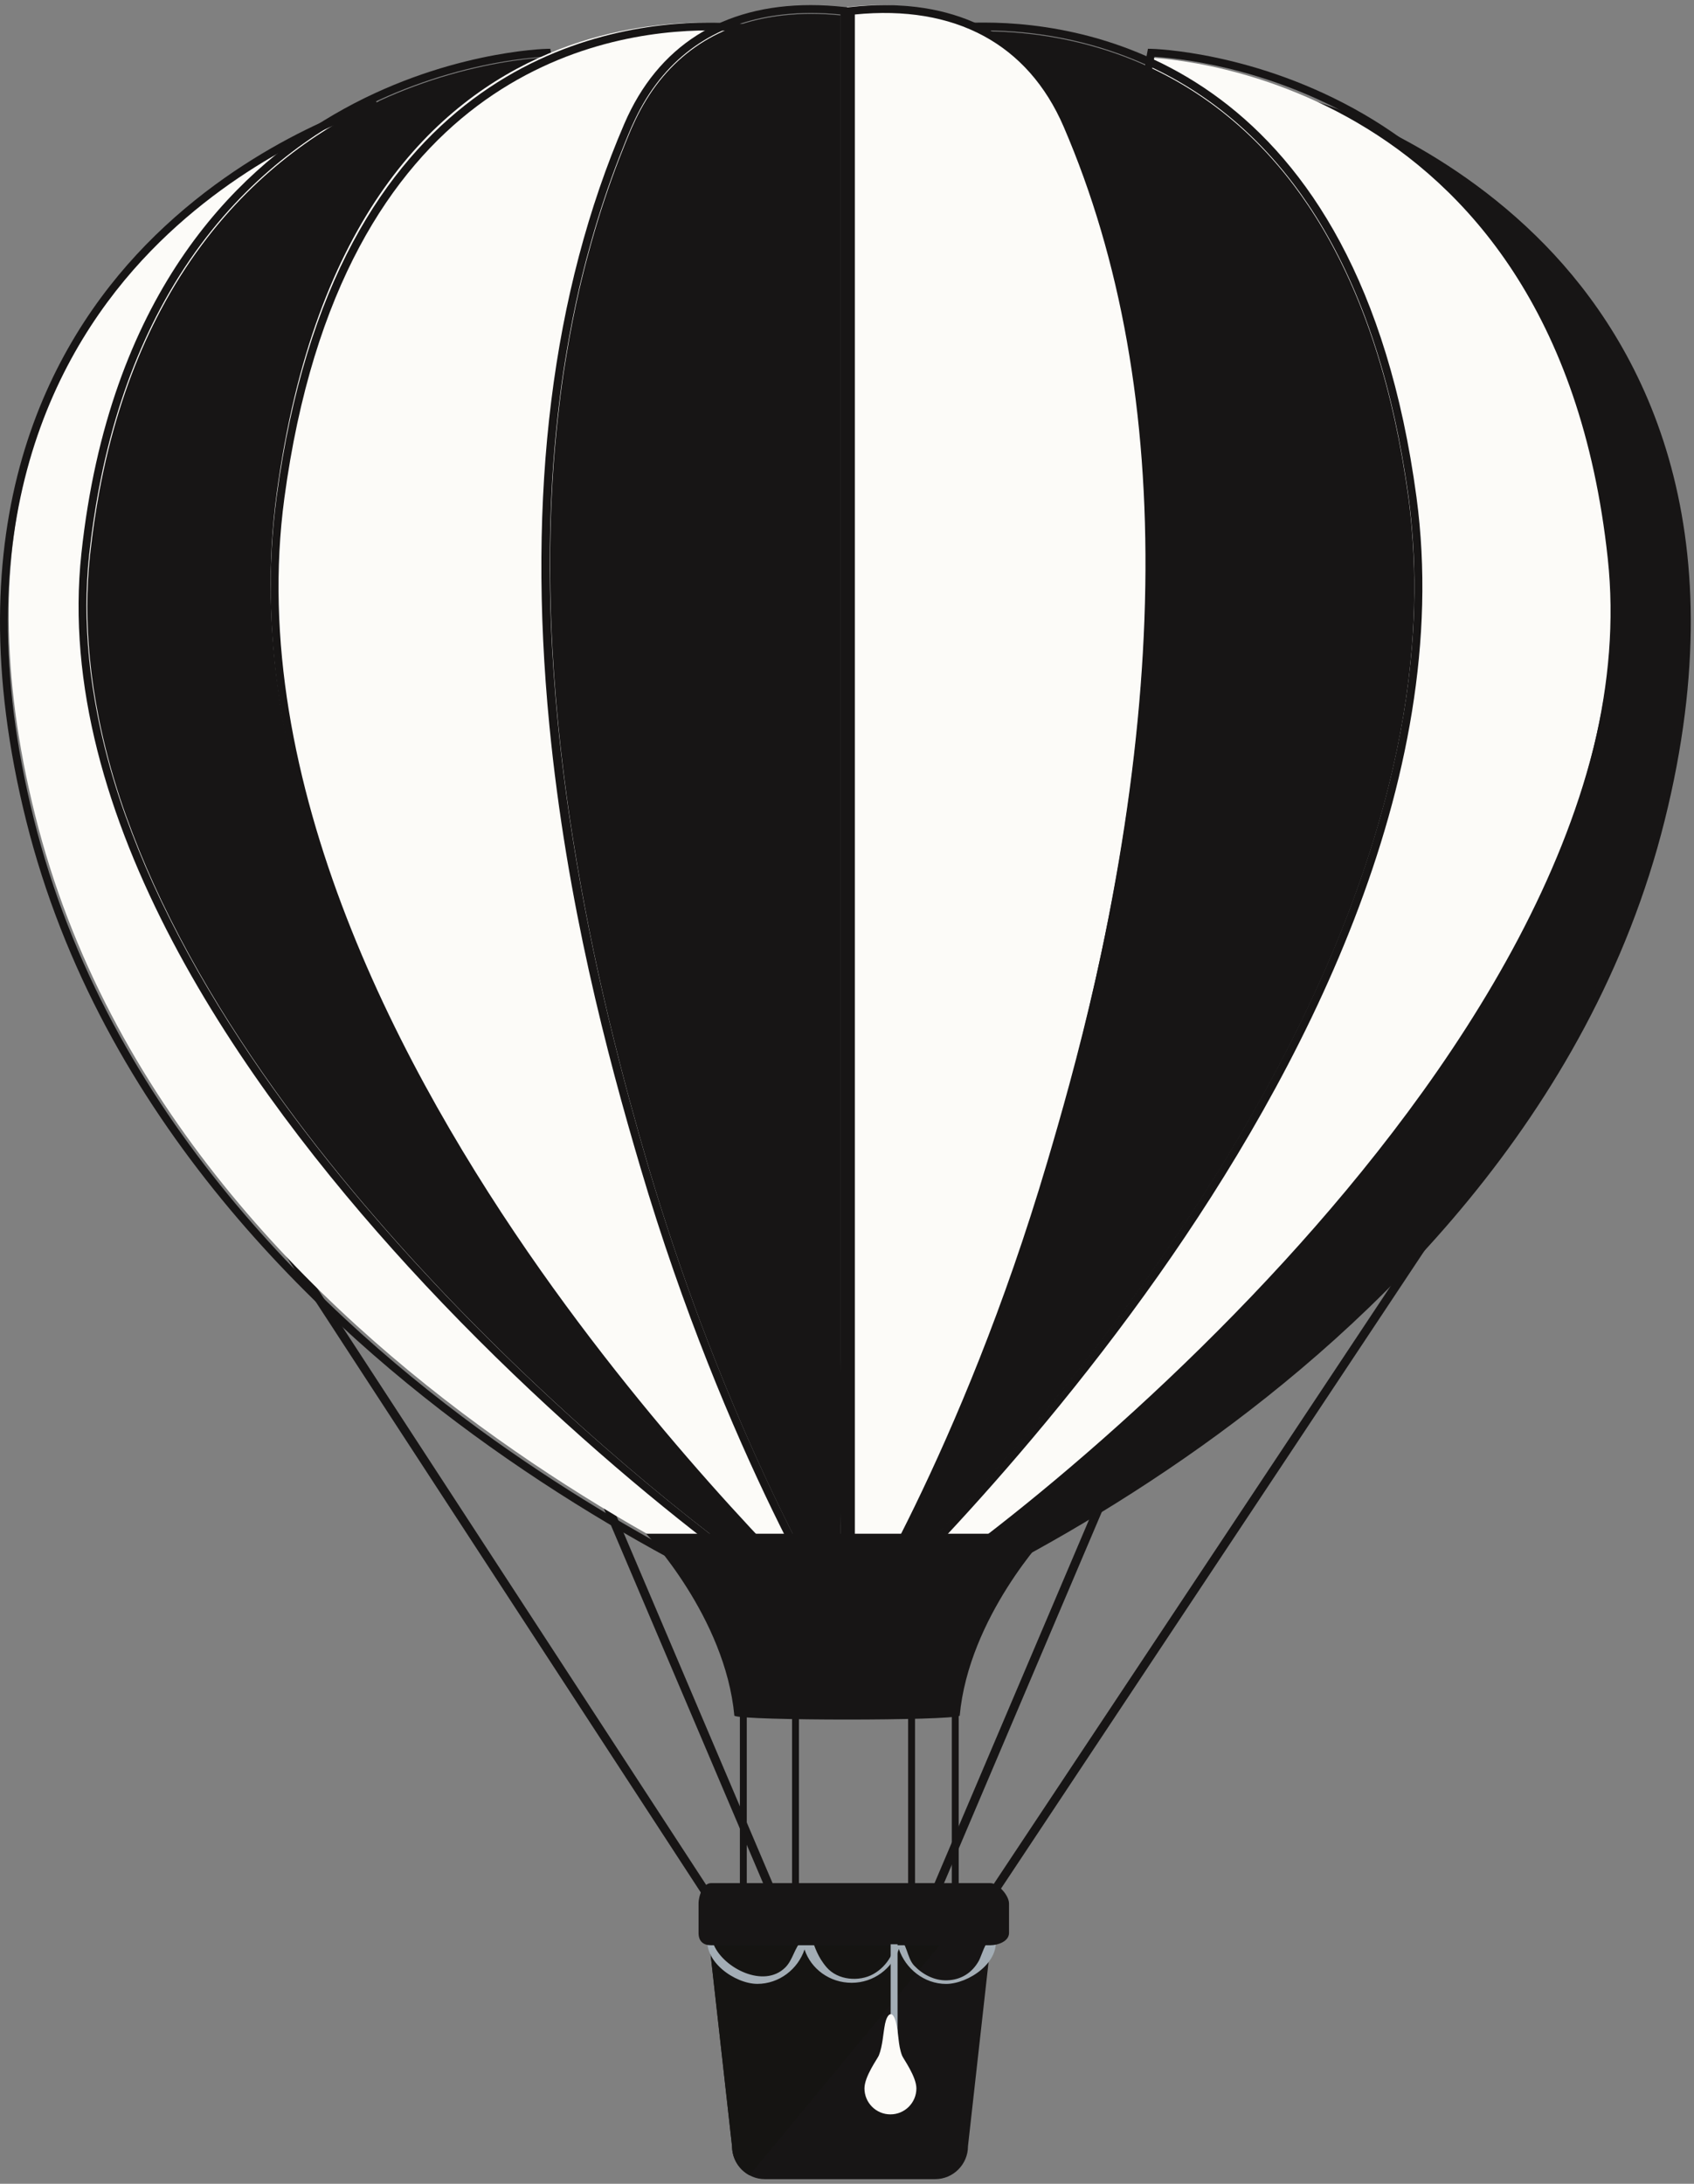 <?xml version="1.0" encoding="UTF-8"?>
<svg width="194px" height="250px" viewBox="0 0 194 250" version="1.1" xmlns="http://www.w3.org/2000/svg" xmlns:xlink="http://www.w3.org/1999/xlink">
    <rect x="0" y="0" width="194" height="250" fill="#808080" stroke="none"/>
    <!-- Generator: Sketch 51.3 (57544) - http://www.bohemiancoding.com/sketch -->
    <title>Group</title>
    <desc>Created with Sketch.</desc>
    <defs></defs>
    <g id="Page-2" stroke="none" stroke-width="1" fill="none" fill-rule="evenodd">
        <g id="Desktop-HD" transform="translate(-623, -233)">
            <g id="Group" transform="translate(623, 233)">
                <path d="M104.791,191.796 L104.791,220.838 L128.421,165.268 L104.791,191.796 M104,225.249 L104,191.453 L131.499,160.584 L104,225.249" id="Fill-38" fill="#171515"></path>
                <path d="M109.791,170.391 L109.791,221.72 L162.689,142.064 L109.791,170.391 M109,224.698 L109,169.854 L165.523,139.584 L109,224.698" id="Fill-39" fill="#171515"></path>
                <path d="M67.076,165.268 L90.708,220.838 L90.708,191.796 L67.076,165.268 M91.497,225.249 L64,160.584 L91.497,191.453 L91.497,225.249" id="Fill-40" fill="#171515"></path>
                <path d="M32.81,142.081 L84.732,221.705 L84.732,170.399 L32.81,142.081 M85.522,224.73 L30,139.584 L85.522,169.865 L85.522,224.73" id="Fill-41" fill="#171515"></path>
                <path d="M109.918,216.584 L84.773,216.584 C82.689,216.584 81,218.273 81,220.355 L83.835,245.7 C83.835,247.782 85.525,249.473 87.609,249.473 L107.082,249.473 C109.166,249.473 110.855,247.782 110.855,245.7 L113.69,220.355 C113.69,218.273 112.002,216.584 109.918,216.584" id="Fill-42" fill="#171515"></path>
                <path d="M84.012,246.002 C84.012,246.001 84.012,246 84.012,246 C84.012,246 84.012,246.001 84.012,246.002 M84.007,245.936 C84.007,245.934 84.007,245.933 84.007,245.932 C84.007,245.933 84.007,245.934 84.007,245.936 M84.005,245.904 C84.005,245.903 84.005,245.901 84.005,245.899 C84.005,245.901 84.005,245.903 84.005,245.904 M84.004,245.868 L84.004,245.867 L84.004,245.868 M84.002,245.838 C84.002,245.835 84.002,245.833 84.002,245.831 C84.002,245.833 84.002,245.835 84.002,245.838 M84.001,245.805 C84.001,245.803 84.001,245.801 84.001,245.799 C84.001,245.801 84.001,245.803 84.001,245.805 M84.001,245.769 C84.001,245.767 84.001,245.765 84,245.763 C84.001,245.765 84.001,245.767 84.001,245.769 M84,245.738 C84,245.736 84,245.733 84,245.73 C84,245.733 84,245.736 84,245.738 M110.216,216.586 C110.215,216.586 110.214,216.586 110.213,216.586 C110.214,216.586 110.215,216.586 110.216,216.586 M110.197,216.585 C110.195,216.585 110.193,216.585 110.191,216.585 C110.193,216.585 110.195,216.585 110.197,216.585 M110.177,216.585 C110.171,216.585 110.164,216.585 110.158,216.584 C110.164,216.585 110.171,216.585 110.177,216.585 M110.148,216.584 C110.144,216.584 110.14,216.584 110.135,216.584 C110.14,216.584 110.144,216.584 110.148,216.584 M110.127,216.584 C110.122,216.584 110.117,216.584 110.112,216.584 C110.117,216.584 110.122,216.584 110.127,216.584 M110.104,216.584 C110.097,216.584 110.09,216.584 110.083,216.584 C110.09,216.584 110.097,216.584 110.104,216.584" id="Fill-43" fill="#E4DFD4"></path>
                <path d="M85.834,249.03 C84.729,248.439 83.951,247.314 83.847,246.002 C83.847,246.001 83.847,246 83.847,246 C83.845,245.978 83.844,245.957 83.842,245.936 C83.842,245.934 83.842,245.933 83.842,245.932 C83.841,245.923 83.841,245.913 83.84,245.904 C83.84,245.903 83.84,245.901 83.84,245.899 C83.84,245.889 83.839,245.878 83.839,245.868 L83.839,245.867 C83.838,245.857 83.838,245.847 83.837,245.838 C83.837,245.835 83.837,245.833 83.837,245.831 C83.837,245.822 83.837,245.813 83.836,245.805 C83.836,245.803 83.836,245.801 83.836,245.799 C83.836,245.789 83.836,245.779 83.836,245.769 C83.836,245.767 83.836,245.765 83.835,245.763 C83.835,245.755 83.835,245.746 83.835,245.738 C83.835,245.736 83.835,245.733 83.835,245.73 C83.835,245.72 83.835,245.71 83.835,245.7 L81,220.355 C81,218.273 82.689,216.584 84.773,216.584 L109.918,216.584 C109.925,216.584 109.932,216.584 109.939,216.584 C109.942,216.584 109.945,216.584 109.947,216.584 C109.952,216.584 109.957,216.584 109.962,216.584 C109.964,216.584 109.967,216.584 109.97,216.584 C109.975,216.584 109.979,216.584 109.983,216.584 C109.986,216.584 109.99,216.584 109.993,216.584 C109.999,216.585 110.006,216.585 110.012,216.585 C110.017,216.585 110.022,216.585 110.026,216.585 C110.028,216.585 110.03,216.585 110.032,216.585 C110.038,216.586 110.043,216.586 110.048,216.586 C110.049,216.586 110.05,216.586 110.051,216.586 C110.807,216.612 111.506,216.863 112.086,217.273 L85.834,249.03" id="Fill-44" fill="#151412"></path>
                <path d="M43.38,11.584 C43.38,11.584 -12.377,27.709 4.017,93.297 C20.409,158.882 97.519,186.851 97.519,186.851 L43.38,11.584" id="Fill-45" fill="#FCFBF8"></path>
                <path d="M42.501,12.703 C40.089,13.493 27.787,17.901 17.263,28.741 C6.51,39.816 -4.543,60.084 3.871,93.743 C12.303,127.481 37.184,151.029 56.573,164.843 C75.097,178.041 92.27,185.11 96.234,186.657 L42.501,12.703 Z M97.632,188.136 L96.783,187.826 C96.59,187.757 77.203,180.64 56.072,165.589 C36.552,151.687 11.499,127.972 2.999,93.961 C-5.52,59.88 5.718,39.326 16.646,28.087 C28.481,15.912 42.531,11.747 42.671,11.707 L43.095,11.584 L43.227,12.006 L97.632,188.136 Z" id="Fill-46" fill="#171515"></path>
                <path d="M94.443,175.57 L67.161,31.789 L67.135,31.659 L62.378,6.584 C62.153,6.597 61.826,6.618 61.419,6.653 L61.249,6.668 C59.951,6.786 57.881,7.043 55.303,7.599 C54.109,7.856 52.807,8.177 51.423,8.578 C50.171,8.94 48.852,9.371 47.486,9.875 C44.862,10.845 42.061,12.1 39.223,13.721 C39.071,13.808 38.923,13.89 38.772,13.978 C32.006,17.929 24.224,24.543 18.413,35.488 C17.197,37.775 16.07,40.251 15.055,42.932 C14.556,44.249 14.086,45.614 13.646,47.031 C12.751,49.906 11.984,52.992 11.369,56.305 C10.968,58.463 10.631,60.718 10.367,63.074 C10.349,63.234 10.327,63.387 10.311,63.547 C9.89,67.472 9.911,71.412 10.289,75.341 C10.508,77.607 10.85,79.87 11.3,82.124 C11.92,85.225 12.736,88.31 13.741,91.367 C14.186,92.725 14.677,94.074 15.191,95.419 C16.176,98.004 17.277,100.562 18.481,103.091 C21.101,108.597 24.186,113.948 27.54,119.065 C29.185,121.577 30.892,124.031 32.642,126.418 C33.405,127.463 34.176,128.496 34.953,129.515 C36.768,131.89 38.612,134.194 40.463,136.413 C41.289,137.405 42.115,138.371 42.941,139.328 C44.468,141.098 45.994,142.816 47.498,144.46 C47.926,144.928 48.357,145.389 48.787,145.853 C49.654,146.787 50.523,147.712 51.394,148.624 C53.439,150.757 55.49,152.827 57.534,154.827 C58.445,155.719 59.354,156.597 60.262,157.461 C62.421,159.518 64.561,161.494 66.66,163.375 C67.617,164.231 68.564,165.066 69.502,165.883 C70.286,166.568 71.065,167.243 71.833,167.897 C78.53,173.61 84.573,178.213 89.188,181.4 C92.338,183.573 94.827,185.094 96.392,185.842 L94.443,175.57" id="Fill-47" fill="#171515"></path>
                <path d="M10.214,63.467 C10.23,63.307 10.252,63.154 10.27,62.994 C10.534,60.638 10.871,58.383 11.272,56.225 C11.887,52.912 12.654,49.826 13.549,46.951 C13.989,45.534 14.459,44.169 14.958,42.852 C15.973,40.171 17.1,37.695 18.316,35.408 C24.127,24.463 31.909,17.849 38.675,13.898 C38.826,13.81 38.974,13.728 39.126,13.641 C41.964,12.02 44.765,10.765 47.389,9.795 C48.755,9.291 50.074,8.86 51.326,8.498 C52.71,8.097 54.012,7.776 55.206,7.519 C57.784,6.963 59.854,6.706 61.152,6.588 L61.322,6.573 C61.729,6.538 62.056,6.517 62.281,6.504 L62.552,7.936 L67.038,31.579 L67.064,31.709 L96.295,185.762 C94.73,185.014 92.241,183.493 89.091,181.32 C84.476,178.133 78.433,173.53 71.736,167.817 C70.968,167.163 70.189,166.488 69.405,165.803 C68.467,164.986 67.52,164.151 66.563,163.295 C64.464,161.414 62.324,159.438 60.165,157.381 C59.257,156.517 58.348,155.639 57.437,154.747 C55.393,152.747 53.342,150.677 51.297,148.544 C50.426,147.632 49.557,146.707 48.69,145.773 C48.26,145.309 47.829,144.848 47.401,144.38 C45.897,142.736 44.371,141.018 42.844,139.248 C42.018,138.291 41.192,137.325 40.366,136.333 C38.515,134.114 36.671,131.81 34.856,129.435 C34.079,128.416 33.308,127.383 32.545,126.338 C30.795,123.951 29.088,121.497 27.443,118.985 C24.089,113.868 21.004,108.517 18.384,103.011 C17.18,100.482 16.079,97.924 15.094,95.339 C14.58,93.994 14.089,92.645 13.644,91.287 C12.639,88.23 11.823,85.145 11.203,82.044 C10.753,79.79 10.411,77.527 10.192,75.261 C9.814,71.332 9.793,67.392 10.214,63.467 Z M46.738,144.987 C67.929,168.147 91.388,184.888 96.735,186.935 L97.487,187.222 L63.091,5.956 L63.021,5.584 L62.642,5.59 C62.524,5.592 50.679,5.86 38.26,13.101 C26.799,19.781 12.477,33.924 9.32,63.372 C6.091,93.498 27.886,124.383 46.738,144.987 Z" id="Fill-48" fill="#171515"></path>
                <path d="M87.538,3.128 C87.538,3.128 40.181,-6.628 31.682,56.519 C23.181,119.665 96.949,186.661 96.949,186.661 L87.538,3.128" id="Fill-49" fill="#FCFBF8"></path>
                <path d="M81.193,3.482 C68.739,3.482 39.071,8.699 32.566,57.027 C28.195,89.497 46.118,123.029 61.924,145.444 C77.034,166.874 93.139,182.494 96.882,186.023 L87.546,3.955 C86.712,3.815 84.397,3.482 81.193,3.482 Z M97.893,188.173 L97.085,187.441 C96.901,187.271 78.408,170.377 61.199,145.975 C45.295,123.428 27.264,89.672 31.676,56.907 C38.276,7.877 68.503,2.584 81.193,2.584 C85.334,2.584 87.957,3.114 88.067,3.136 L88.407,3.206 L97.893,188.173 Z" id="Fill-50" fill="#171515"></path>
                <path d="M92.875,1.584 C91.8,1.584 90.765,1.649 89.756,1.757 C86.336,2.126 83.298,3.117 80.681,4.704 C77.834,6.432 75.486,8.867 73.691,11.976 C73.264,12.716 72.867,13.492 72.504,14.308 C72.458,14.41 72.406,14.506 72.362,14.609 C71.853,15.789 71.373,16.988 70.906,18.197 C69.718,21.271 68.666,24.441 67.747,27.701 C67.337,29.145 66.953,30.607 66.597,32.088 C66.515,32.431 66.434,32.773 66.353,33.117 C65.807,35.488 65.332,37.906 64.92,40.367 C64.784,41.175 64.651,41.983 64.529,42.801 C64.287,44.432 64.08,46.089 63.895,47.759 C63.625,50.202 63.414,52.684 63.266,55.207 C63.072,58.545 62.985,61.955 63.002,65.435 C63.016,68.322 63.1,71.255 63.262,74.238 C63.468,78.024 63.791,81.889 64.233,85.828 C64.429,87.572 64.646,89.33 64.888,91.102 C65.107,92.71 65.35,94.334 65.607,95.966 C65.888,97.753 66.194,99.554 66.521,101.37 C67.115,104.67 67.776,108.009 68.521,111.404 C69.263,114.781 70.088,118.214 70.978,121.686 C71.351,123.139 71.736,124.598 72.133,126.064 C72.16,126.158 72.187,126.253 72.212,126.347 C72.858,128.719 73.529,131.107 74.241,133.523 C74.353,133.895 74.465,134.259 74.575,134.625 C74.706,135.063 74.836,135.499 74.969,135.932 C75.403,137.356 75.847,138.75 76.293,140.123 C77.358,143.407 78.446,146.544 79.54,149.531 C80.04,150.894 80.541,152.228 81.042,153.529 C81.335,154.288 81.627,155.038 81.918,155.775 C83.448,159.639 84.96,163.194 86.404,166.406 C87.816,169.55 89.16,172.364 90.393,174.835 C91.042,176.137 91.66,177.343 92.24,178.451 C94.027,181.862 95.442,184.326 96.276,185.726 L96.276,1.759 C95.116,1.643 93.973,1.584 92.875,1.584" id="Fill-51" fill="#171515"></path>
                <path d="M81.886,155.674 C81.595,154.937 81.303,154.187 81.01,153.428 C80.509,152.127 80.008,150.793 79.508,149.43 C78.414,146.443 77.326,143.306 76.261,140.022 C75.815,138.649 75.371,137.255 74.937,135.831 C74.804,135.398 74.674,134.962 74.543,134.524 C74.433,134.158 74.321,133.794 74.209,133.422 C73.497,131.006 72.826,128.618 72.18,126.246 C72.155,126.152 72.128,126.057 72.101,125.963 C71.704,124.497 71.319,123.038 70.946,121.585 C70.056,118.113 69.231,114.68 68.489,111.303 C67.744,107.908 67.083,104.569 66.489,101.269 C66.162,99.453 65.856,97.652 65.575,95.865 C65.318,94.233 65.075,92.609 64.856,91.001 C64.614,89.229 64.397,87.471 64.201,85.727 C63.759,81.788 63.436,77.923 63.23,74.137 C63.068,71.154 62.984,68.221 62.97,65.334 C62.953,61.854 63.04,58.444 63.234,55.106 C63.382,52.583 63.593,50.101 63.863,47.658 C64.048,45.988 64.255,44.331 64.497,42.7 C64.619,41.882 64.752,41.074 64.888,40.266 C65.3,37.805 65.775,35.387 66.321,33.016 C66.402,32.672 66.483,32.33 66.565,31.987 C66.921,30.506 67.305,29.044 67.715,27.6 C68.634,24.34 69.686,21.17 70.874,18.096 C71.341,16.887 71.821,15.688 72.33,14.508 C72.374,14.405 72.426,14.309 72.472,14.207 C72.835,13.391 73.232,12.615 73.659,11.875 C75.454,8.766 77.802,6.331 80.649,4.603 C83.266,3.016 86.304,2.025 89.724,1.656 C90.733,1.548 91.768,1.483 92.843,1.483 C93.941,1.483 95.084,1.542 96.244,1.658 L96.244,185.625 C95.41,184.225 93.995,181.761 92.208,178.35 C91.628,177.242 91.01,176.036 90.361,174.734 C89.128,172.263 87.784,169.449 86.372,166.305 C84.928,163.093 83.416,159.538 81.886,155.674 Z M97.143,188.756 L97.143,0.851 L96.742,0.806 C95.413,0.659 94.101,0.584 92.843,0.584 C82.71,0.584 75.332,5.276 71.505,14.152 C63.221,33.377 60.331,56.56 62.916,83.054 C64.896,103.354 69.533,120.77 73.349,133.677 C83.115,166.685 96.184,187.264 96.315,187.467 L97.143,188.756 Z" id="Fill-52" fill="#171515"></path>
                <path d="M193.197,66.737 C193.094,64.976 192.933,63.268 192.711,61.616 C192.58,60.643 192.434,59.685 192.266,58.748 C191.5,54.491 190.357,50.62 188.958,47.109 C187.736,44.046 186.321,41.256 184.787,38.726 C184.091,37.581 183.371,36.492 182.635,35.45 C180.828,32.89 178.918,30.636 177.017,28.672 L176.943,28.595 C176.068,27.696 175.182,26.845 174.291,26.034 C172.009,23.955 169.692,22.156 167.451,20.61 C166.355,19.853 165.277,19.158 164.23,18.519 C162.009,17.164 159.929,16.067 158.112,15.199 C154.988,13.704 152.647,12.883 151.733,12.584 L151.456,13.481 L151.191,14.334 L148.532,22.942 L142.866,41.292 L142.423,42.72 L98,186.538 C99.421,185.982 102.549,184.713 106.821,182.711 C109.197,181.597 111.925,180.255 114.92,178.681 C116.031,178.095 117.178,177.478 118.357,176.83 C120.806,175.481 123.386,173.994 126.063,172.363 C129.79,170.094 133.692,167.549 137.66,164.723 C138.793,163.916 139.947,163.072 141.114,162.199 C142.933,160.835 144.786,159.388 146.66,157.863 C147.627,157.075 148.6,156.263 149.574,155.432 C151.726,153.595 153.891,151.65 156.046,149.6 C156.955,148.736 157.862,147.855 158.766,146.953 C160.785,144.933 162.783,142.812 164.742,140.601 C165.581,139.654 166.412,138.687 167.234,137.704 C169.103,135.47 170.925,133.146 172.679,130.732 C173.437,129.688 174.187,128.633 174.919,127.555 C176.6,125.083 178.207,122.522 179.722,119.871 C182.589,114.853 185.12,109.506 187.204,103.838 C188.353,100.713 189.366,97.493 190.215,94.17 C190.264,93.987 190.316,93.808 190.362,93.624 C190.697,92.283 190.99,90.972 191.265,89.672 C191.427,88.906 191.589,88.141 191.731,87.39 C192.171,85.051 192.505,82.79 192.759,80.589 C192.836,79.908 192.914,79.228 192.976,78.562 C193.144,76.748 193.25,74.979 193.299,73.26 C193.363,71.003 193.32,68.833 193.197,66.737" id="Fill-53" fill="#171515"></path>
                <path d="M97.808,185.331 L141.822,42.839 L142.265,41.411 L150.59,14.453 L150.855,13.6 L151.132,12.703 C152.046,13.002 154.387,13.823 157.511,15.318 C159.328,16.186 161.408,17.283 163.629,18.638 C164.676,19.277 165.754,19.972 166.85,20.729 C169.091,22.275 171.408,24.074 173.69,26.153 C174.581,26.964 175.467,27.815 176.342,28.714 L176.416,28.791 C178.317,30.755 180.227,33.009 182.034,35.569 C182.77,36.611 183.49,37.7 184.186,38.845 C185.72,41.375 187.135,44.165 188.357,47.228 C189.756,50.739 190.899,54.61 191.665,58.867 C191.833,59.804 191.979,60.762 192.11,61.735 C192.332,63.387 192.493,65.095 192.596,66.856 C192.719,68.952 192.762,71.122 192.698,73.379 C192.649,75.098 192.543,76.867 192.375,78.681 C192.313,79.347 192.235,80.027 192.158,80.708 C191.904,82.909 191.57,85.17 191.13,87.509 C190.988,88.26 190.826,89.025 190.664,89.791 C190.389,91.091 190.096,92.402 189.761,93.743 C189.715,93.927 189.663,94.106 189.614,94.289 C188.765,97.612 187.752,100.832 186.603,103.957 C184.519,109.625 181.988,114.972 179.121,119.99 C177.606,122.641 175.999,125.202 174.318,127.674 C173.586,128.752 172.836,129.807 172.078,130.851 C170.324,133.265 168.502,135.589 166.633,137.823 C165.811,138.806 164.98,139.773 164.141,140.72 C162.182,142.931 160.184,145.052 158.165,147.072 C157.261,147.974 156.354,148.855 155.445,149.719 C153.29,151.769 151.125,153.714 148.973,155.551 C147.999,156.382 147.026,157.194 146.059,157.982 C144.185,159.507 142.332,160.954 140.513,162.318 C139.346,163.191 138.192,164.035 137.059,164.842 C133.091,167.668 129.189,170.213 125.462,172.482 C122.785,174.113 120.205,175.6 117.756,176.949 C116.577,177.597 115.43,178.214 114.319,178.8 C111.324,180.374 108.596,181.716 106.22,182.83 C101.948,184.832 98.82,186.101 97.399,186.657 L97.808,185.331 Z M137.56,165.589 C157.08,151.687 182.132,127.972 190.633,93.961 C199.152,59.88 187.914,39.326 176.986,28.087 C165.15,15.912 151.101,11.748 150.96,11.707 L150.536,11.584 L96.267,187.274 L96,188.136 L96.849,187.826 C97.044,187.757 116.43,180.64 137.56,165.589 Z" id="Fill-54" fill="#171515"></path>
                <path d="M131.245,6.584 C131.245,6.584 178.057,7.32 184.127,63.964 C190.198,120.61 107.624,182.992 97,187.06 L131.245,6.584" id="Fill-55" fill="#FCFBF8"></path>
                <path d="M132.206,6.504 L98.192,185.762 C104.673,182.66 126.877,166.468 147.084,144.38 C165.812,123.913 187.465,93.261 184.273,63.467 C181.159,34.416 167.077,20.476 155.812,13.898 C144.825,7.482 134.303,6.616 132.206,6.504 Z M97,187.222 L131.466,5.584 L131.844,5.59 C131.963,5.592 143.808,5.86 156.229,13.1 C167.688,19.781 182.011,33.924 185.166,63.372 C188.395,93.498 166.6,124.383 147.748,144.987 C126.558,168.147 103.1,184.888 97.753,186.935 L97,187.222 Z" id="Fill-56" fill="#171515"></path>
                <path d="M161.794,62.051 C161.685,60.41 161.535,58.768 161.316,57.129 C161.196,56.243 161.066,55.377 160.931,54.52 C160.468,51.569 159.917,48.788 159.285,46.167 C158.922,44.658 158.531,43.204 158.117,41.799 C157.561,39.911 156.962,38.113 156.322,36.404 C154.452,31.402 152.247,27.148 149.822,23.536 C149.274,22.719 148.713,21.933 148.144,21.18 C147.352,20.131 146.538,19.146 145.711,18.216 C144.055,16.355 142.336,14.725 140.586,13.298 C136.989,10.365 133.259,8.29 129.651,6.835 C129.089,6.61 128.532,6.397 127.979,6.2 C126.612,5.715 125.271,5.314 123.968,4.985 C120.668,4.152 117.615,3.779 115.039,3.646 C114.204,3.603 113.415,3.584 112.688,3.584 C110.855,3.584 109.327,3.694 108.186,3.813 C107.334,3.902 106.693,3.997 106.337,4.057 L105.931,11.975 L105.918,12.201 L97,186.126 C100.664,182.671 116.175,167.622 131.006,146.883 C131.324,146.439 131.641,145.996 131.959,145.546 C132.624,144.602 133.293,143.631 133.963,142.65 C134.69,141.59 135.417,140.508 136.144,139.404 C137.761,136.948 139.378,134.397 140.969,131.749 C141.646,130.623 142.316,129.475 142.981,128.319 C144.494,125.687 145.97,122.979 147.394,120.201 C148.009,118.997 148.618,117.783 149.211,116.554 C150.137,114.637 151.034,112.693 151.892,110.723 C153.315,107.452 154.628,104.109 155.813,100.715 C156.538,98.639 157.212,96.545 157.828,94.433 C158.249,92.989 158.646,91.54 159.011,90.084 C159.686,87.379 160.261,84.652 160.719,81.911 C161.157,79.296 161.482,76.669 161.694,74.032 C162.015,70.047 162.063,66.047 161.794,62.051" id="Fill-57" fill="#171515"></path>
                <path d="M97.095,184.387 L105.929,12.1 L105.942,11.874 L106.348,3.956 C106.704,3.896 107.345,3.801 108.197,3.712 C109.338,3.593 110.866,3.483 112.699,3.483 C113.426,3.483 114.215,3.502 115.05,3.545 C117.626,3.678 120.679,4.051 123.979,4.884 C125.282,5.213 126.623,5.614 127.99,6.099 C128.543,6.296 129.1,6.509 129.662,6.734 C133.27,8.189 137,10.264 140.597,13.197 C142.347,14.624 144.066,16.254 145.722,18.115 C146.549,19.045 147.363,20.03 148.155,21.079 C148.724,21.832 149.285,22.618 149.833,23.435 C152.258,27.047 154.463,31.301 156.333,36.303 C156.973,38.012 157.572,39.81 158.128,41.698 C158.542,43.103 158.933,44.557 159.296,46.066 C159.928,48.687 160.479,51.468 160.942,54.419 C161.077,55.276 161.207,56.142 161.327,57.028 C161.546,58.667 161.696,60.309 161.805,61.95 C162.074,65.946 162.026,69.946 161.705,73.931 C161.493,76.568 161.168,79.195 160.73,81.81 C160.272,84.551 159.697,87.278 159.022,89.983 C158.657,91.439 158.26,92.888 157.839,94.332 C157.223,96.444 156.549,98.538 155.824,100.614 C154.639,104.008 153.326,107.351 151.903,110.622 C151.045,112.592 150.148,114.536 149.222,116.453 C148.629,117.682 148.02,118.896 147.405,120.1 C145.981,122.878 144.505,125.586 142.992,128.218 C142.327,129.374 141.657,130.522 140.98,131.648 C139.389,134.296 137.772,136.847 136.155,139.303 C135.428,140.407 134.701,141.489 133.974,142.549 C133.304,143.53 132.635,144.501 131.97,145.445 C131.652,145.895 131.335,146.338 131.017,146.782 C116.186,167.521 100.675,182.57 97.011,186.025 L97.095,184.387 Z M132.694,145.976 C148.598,123.429 166.628,89.673 162.217,56.908 C155.618,7.878 125.389,2.584 112.699,2.584 C108.559,2.584 105.934,3.115 105.826,3.137 L105.485,3.207 L96,188.174 L96.807,187.442 C96.992,187.274 115.484,170.378 132.694,145.976 Z" id="Fill-58" fill="#171515"></path>
                <path d="M97,0.803 L97,186.775 C97,186.775 110.053,166.427 119.913,133.098 C125.963,112.637 141.017,58.532 121.776,13.881 C117.613,4.222 109.002,-0.524 97,0.803" id="Fill-59" fill="#FCFBF8"></path>
                <path d="M97.899,1.658 L97.899,185.625 C100.923,180.542 111.624,161.504 119.931,133.422 C134.275,84.906 134.907,44.898 121.813,14.508 C117.726,5.028 109.362,0.518 97.899,1.658 Z M97,188.756 L97,0.851 L97.4,0.806 C98.73,0.659 100.041,0.584 101.299,0.584 C111.432,0.584 118.812,5.276 122.639,14.152 C130.923,33.377 133.811,56.559 131.226,83.054 C129.244,103.349 124.61,120.769 120.794,133.677 C111.028,166.685 97.959,187.264 97.827,187.467 L97,188.756 Z" id="Fill-60" fill="#171515"></path>
                <path d="M113.966,221.674 C113.812,221.65 113.665,221.698 113.529,221.79 C112.841,222.265 112.379,223.967 112.103,224.467 C111.345,225.833 110.08,226.665 108.449,226.711 C107.012,226.755 105.662,226.044 104.688,225.023 C103.83,224.107 103.916,222.425 102.826,221.741 C102.447,222.423 102.376,223.317 101.973,224.021 C101.505,224.847 100.844,225.528 100.013,225.994 C98.391,226.901 95.943,226.71 94.657,225.211 C92.585,222.789 93.416,220.614 91.782,222.215 C90.996,222.984 90.793,224.384 89.938,225.234 C87.469,227.688 82.881,225.293 81.765,222.691 C81.583,222.269 81.399,221.85 81.076,221.584 C80.418,224.515 84.177,227.116 86.732,227.116 C89.246,227.116 91.385,225.42 92.135,223.179 C92.884,225.42 95.022,226.994 97.538,226.994 C100.052,226.994 102.193,225.361 102.941,223.121 C103.69,225.361 105.828,227.122 108.345,227.122 C110.889,227.122 114.649,224.625 113.966,221.674" id="Fill-61" fill="#A3ADB5"></path>
                <path d="M115.555,221.292 C115.555,222.241 114.297,222.695 113.427,222.695 L81.419,222.695 C80.549,222.695 80,222.241 80,221.292 L80,217.923 C80,216.977 80.549,215.584 81.419,215.584 L113.427,215.584 C114.297,215.584 115.555,216.977 115.555,217.923 L115.555,221.292" id="Fill-62" fill="#171515"></path>
                <polygon id="Fill-63" fill="#A3ADB5" points="102 233.646 102.79 233.646 102.79 222.584 102 222.584"></polygon>
                <path d="M97.003,175.584 L74,175.584 C74,175.584 83.053,185.088 84.101,196.423 C85.206,197.003 108.8,197.003 109.906,196.423 C110.954,185.088 120.007,175.584 120.007,175.584 L97.003,175.584" id="Fill-64" fill="#171515"></path>
                <path d="M103.312,235.339 C102.811,234.053 102.957,232.771 102.588,231.448 C102.182,229.99 101.582,230.589 101.359,231.684 C101.123,232.861 101.092,234.176 100.65,235.307 C100.516,235.654 99,237.697 99,239.083 C99,240.724 100.33,242.057 101.974,242.057 C103.615,242.057 104.947,240.724 104.947,239.083 C104.947,237.727 103.442,235.672 103.312,235.339" id="Fill-65" fill="#FCFBF8"></path>
            </g>
        </g>
    </g>
</svg>